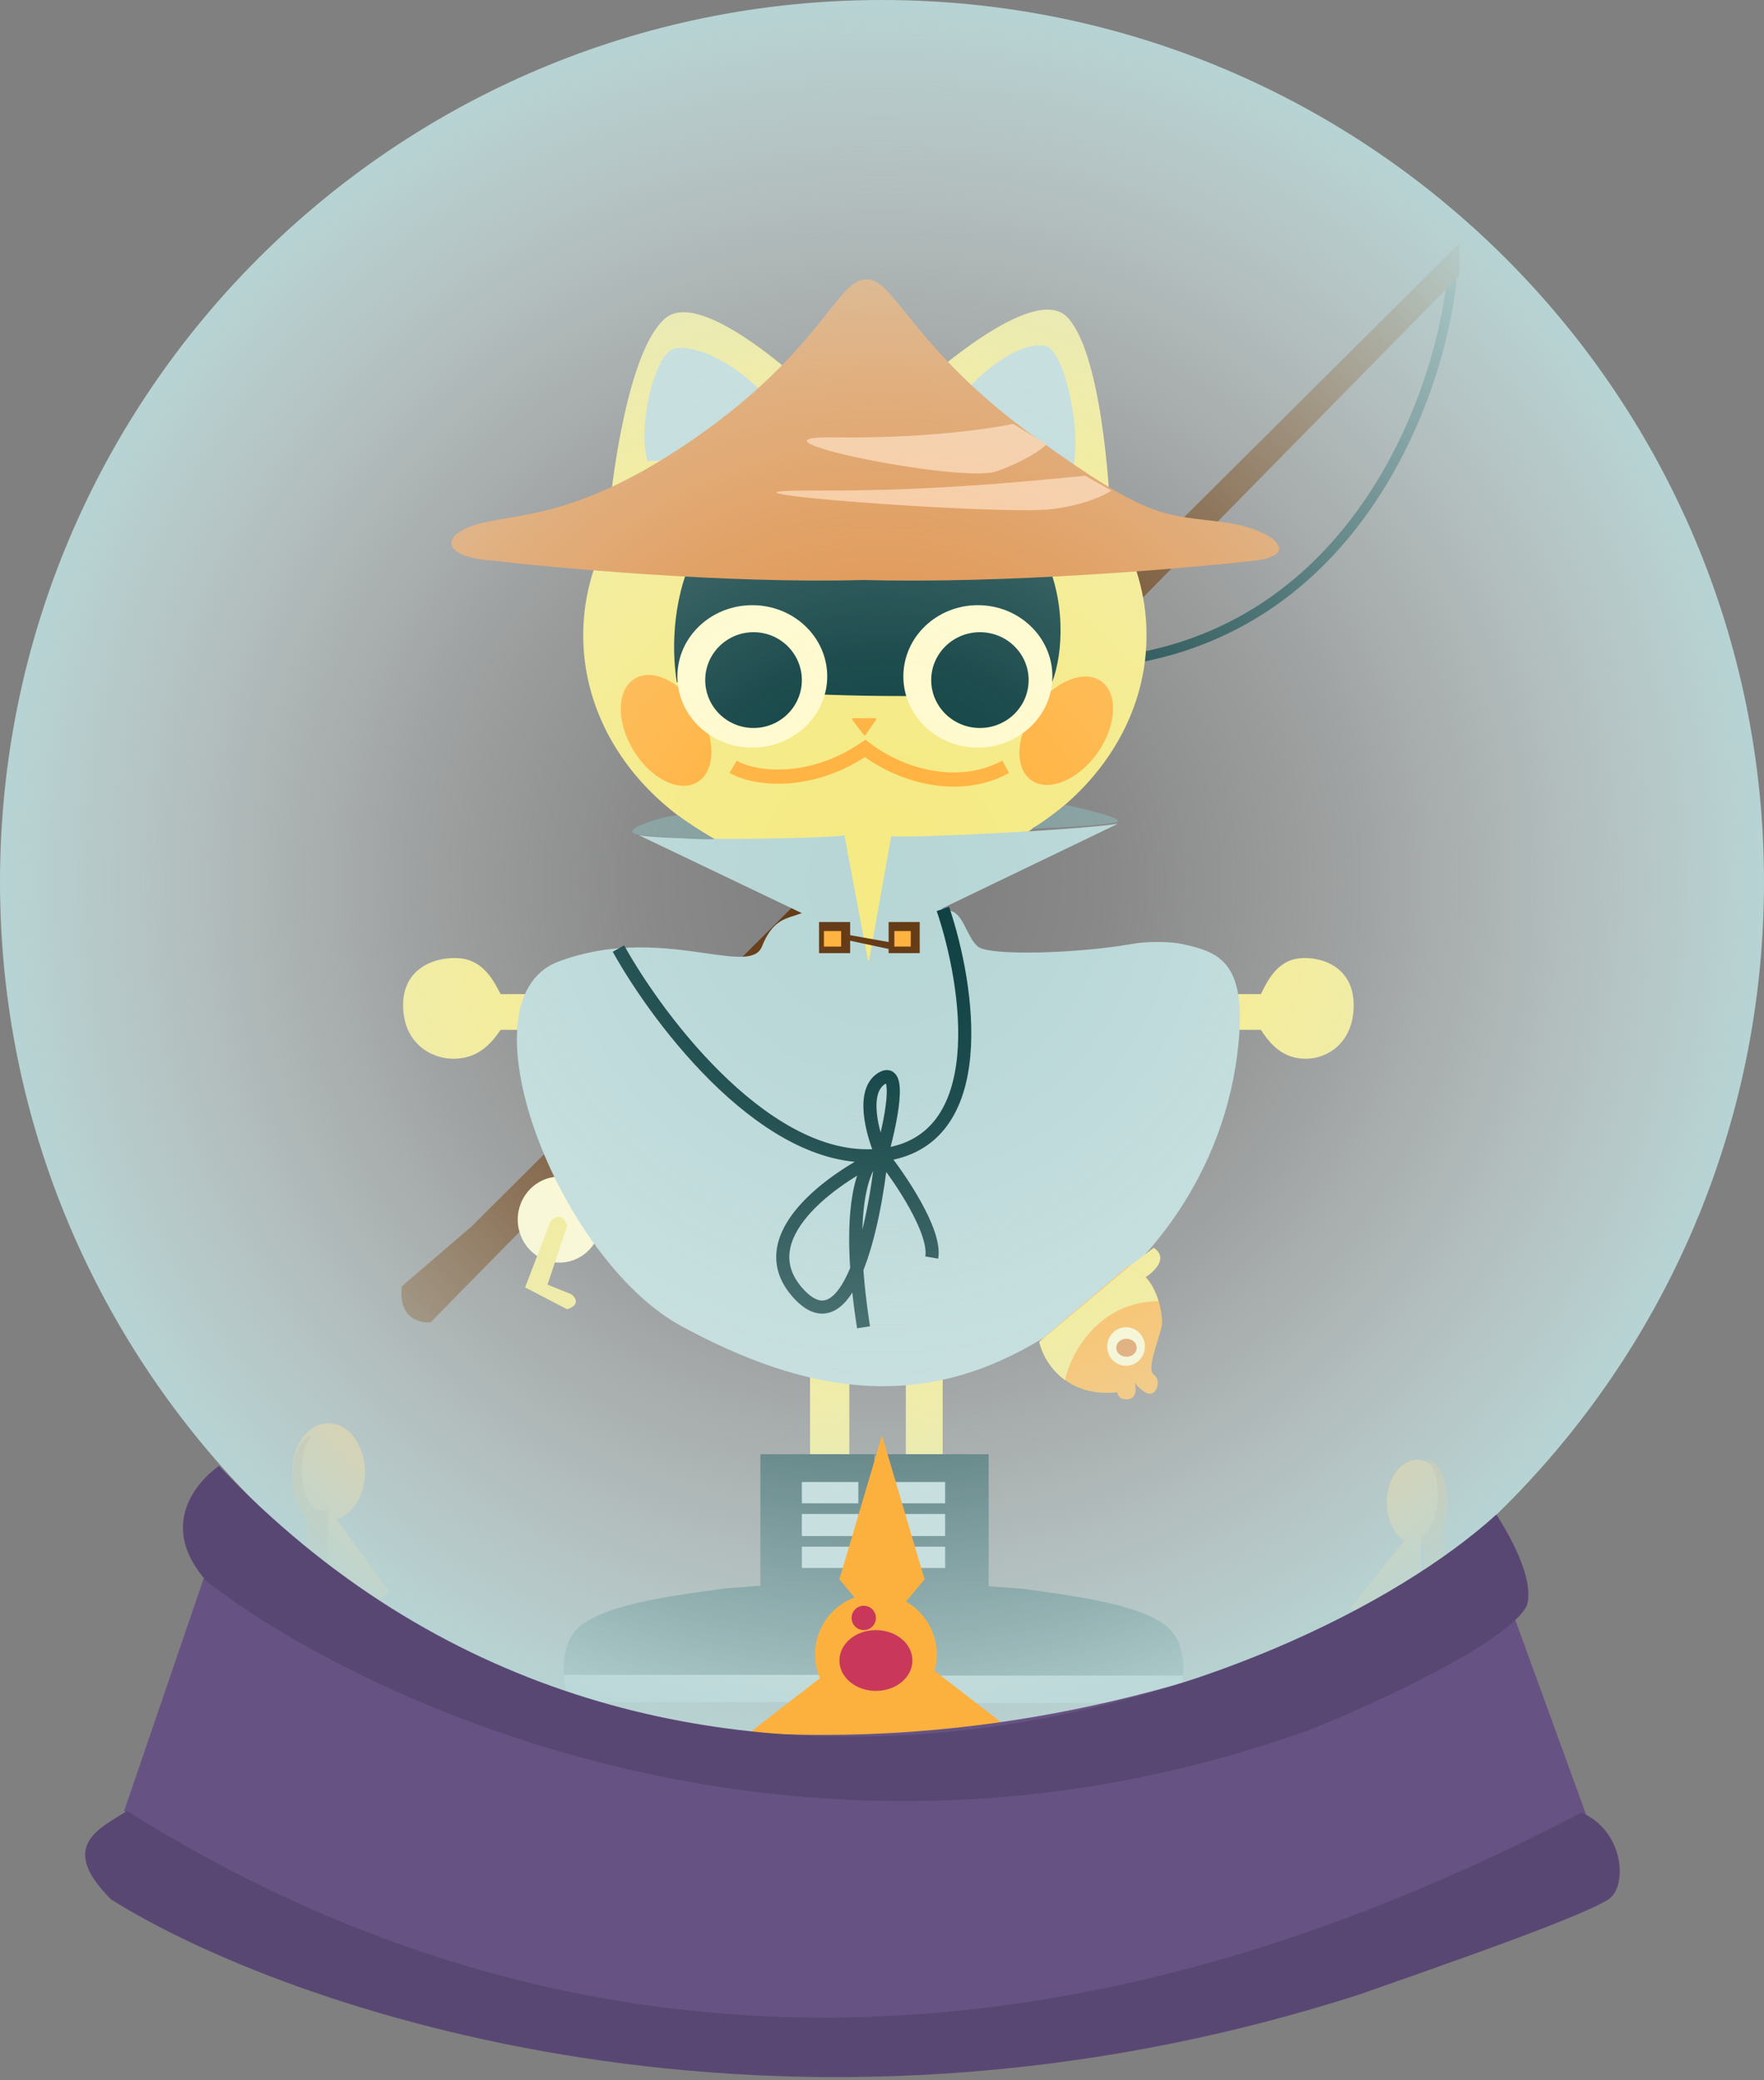 <svg width="145" height="171" viewBox="0 0 145 171" fill="none" xmlns="http://www.w3.org/2000/svg">
<rect x="0" y="0" width="145" height="171" fill="#808080" stroke="none"/>
<path d="M119.349 22.894C118.279 33.086 110.684 53.694 88.861 54.593" stroke="#0D3F41" stroke-width="0.807"/>
<path d="M119.955 20L38.734 100.845L33.041 105.731C32.708 108.337 34.476 108.791 35.401 108.692L119.955 22.665V20Z" fill="#633A14"/>
<path fill-rule="evenodd" clip-rule="evenodd" d="M68.223 71.419V73.779C68.414 74.715 69.322 77.082 71.428 79.06C71.924 78.61 73.077 76.925 73.718 73.779V71.419H68.223Z" fill="#F5EA83"/>
<path d="M94.245 52.222C94.245 63.159 83.88 72.025 71.093 72.025C58.307 72.025 47.941 63.159 47.941 52.222C47.941 41.285 58.307 32.419 71.093 32.419C83.88 32.419 94.245 41.285 94.245 52.222Z" fill="#F5EA83"/>
<path d="M54.674 26.173C51.68 28.743 50.24 39.184 49.894 44.083C59.202 43.735 67.382 38.319 70.309 35.654C66.345 31.422 57.669 23.602 54.674 26.173Z" fill="#F5EA83"/>
<path d="M87.723 26.067C90.4 28.83 91.251 39.331 91.342 44.236C82.659 43.262 75.27 37.313 72.66 34.46C76.566 30.511 85.046 23.304 87.723 26.067Z" fill="#F5EA83"/>
<path d="M55.472 28.643C53.849 28.897 52.368 35.053 53.231 37.895C56.006 38.035 62.063 34.903 63.197 32.793C60.652 29.991 57.444 28.334 55.472 28.643Z" fill="#B7D6D6"/>
<path d="M85.908 28.422C87.462 28.671 88.965 35.399 88.18 38.534C85.531 38.74 79.699 35.413 78.585 33.118C80.977 29.997 84.02 28.12 85.908 28.422Z" fill="#B7D6D6"/>
<path d="M41.148 81.718H44.239V84.658H41.148C40.196 86.069 39.088 87.033 37.256 87.033C35.424 87.033 33.135 85.741 33.135 82.623C33.135 79.505 35.882 78.592 37.828 78.778C39.775 78.964 40.632 80.719 41.148 81.718Z" fill="#F5EA83"/>
<path d="M103.647 81.718H100.706V84.658H103.647C104.553 86.069 105.608 87.033 107.351 87.033C109.094 87.033 111.272 85.741 111.272 82.623C111.272 79.505 108.658 78.592 106.806 78.778C104.954 78.964 104.138 80.719 103.647 81.718Z" fill="#F5EA83"/>
<path d="M66.584 119.54V110.252H69.814V119.54H66.584Z" fill="#F5EA83"/>
<path d="M74.458 119.54V110.252H77.487V119.54H74.458Z" fill="#F5EA83"/>
<path d="M62.503 119.54H71.901C71.672 124.047 71.282 133.33 71.557 134.412C71.801 135.372 71.872 136.731 71.892 137.679C71.901 138.066 71.901 138.385 71.901 138.581V139.933H46.802C46.607 139.389 46.407 138.571 46.345 137.679C46.249 136.291 46.487 134.724 47.604 133.736C49.896 131.708 56.543 131.032 59.523 130.581L62.503 130.356V119.54Z" fill="#0D3F41"/>
<path fill-rule="evenodd" clip-rule="evenodd" d="M71.901 138.581C71.901 138.385 71.901 138.066 71.892 137.679H46.345C46.407 138.571 46.607 139.389 46.802 139.933H71.901V138.581Z" fill="#B7D6D6"/>
<ellipse cx="3.15" cy="4.975" rx="3.15" ry="4.975" transform="matrix(0.867 -0.498 0.51 0.86 49.484 57.33)" fill="#FFB23E"/>
<ellipse cx="3.147" cy="4.98" rx="3.147" ry="4.98" transform="matrix(0.831 0.556 -0.568 0.823 87.859 54.221)" fill="#FFB23E"/>
<path d="M70.26 38.11C56.275 38.382 54.683 50.199 55.635 56.074C65.423 57.656 85.913 57.543 86.484 56.074C88.287 51.438 87.741 37.772 70.26 38.11Z" fill="#0D3F41"/>
<ellipse cx="61.839" cy="55.603" rx="6.158" ry="5.855" fill="#FFFACC"/>
<ellipse cx="80.381" cy="55.603" rx="6.125" ry="5.855" fill="#FFFACC"/>
<ellipse cx="61.94" cy="55.906" rx="3.971" ry="3.937" fill="#0D3F41"/>
<ellipse cx="80.549" cy="55.906" rx="4.004" ry="3.937" fill="#0D3F41"/>
<path d="M71.932 59.035H70.13C70.056 59.035 70.014 59.12 70.059 59.179L71.007 60.418C71.044 60.466 71.118 60.465 71.153 60.414L72.006 59.176C72.047 59.116 72.004 59.035 71.932 59.035Z" fill="#FFB23E"/>
<path d="M60.257 63.034C62.049 64.078 66.638 64.589 71.12 61.525C73.979 63.73 78.736 65.169 82.669 63.034" stroke="#FFB23E" stroke-width="1.166"/>
<rect x="65.911" y="121.828" width="4.644" height="1.75" fill="#B7D6D6"/>
<rect x="65.911" y="124.453" width="4.644" height="1.817" fill="#B7D6D6"/>
<rect x="65.911" y="127.145" width="4.644" height="1.75" fill="#B7D6D6"/>
<ellipse cx="45.989" cy="100.258" rx="3.432" ry="3.533" fill="#FFFACC"/>
<path d="M81.267 119.54H71.968C72.195 124.062 72.58 133.376 72.308 134.461C72.067 135.425 71.996 136.787 71.976 137.739C71.968 138.127 71.968 138.447 71.968 138.643V140H96.803C96.995 139.455 97.193 138.634 97.254 137.739C97.35 136.346 97.114 134.774 96.009 133.783C93.741 131.748 87.164 131.07 84.215 130.618L81.267 130.392V119.54Z" fill="#0D3F41"/>
<path fill-rule="evenodd" clip-rule="evenodd" d="M71.968 138.643C71.968 138.447 71.968 138.127 71.976 137.739H97.254C97.193 138.634 96.995 139.455 96.803 140H71.968V138.643Z" fill="#B7D6D6"/>
<rect width="4.644" height="1.75" transform="matrix(-1 0 0 1 77.689 121.828)" fill="#B7D6D6"/>
<rect width="4.644" height="1.817" transform="matrix(-1 0 0 1 77.689 124.453)" fill="#B7D6D6"/>
<rect width="4.644" height="1.75" transform="matrix(-1 0 0 1 77.689 127.145)" fill="#B7D6D6"/>
<path fill-rule="evenodd" clip-rule="evenodd" d="M76.317 74.549C75.992 74.523 75.682 74.498 75.343 74.426C74.893 74.33 74.392 74.151 73.739 73.775C73.098 76.916 71.945 78.598 71.448 79.047C69.341 77.073 68.432 74.71 68.241 73.775C68.078 73.902 67.577 74.236 66.752 74.665C66.609 74.74 66.456 74.817 66.293 74.896C65.956 75.062 65.625 75.166 65.303 75.268C64.314 75.58 63.406 75.867 62.628 77.813C62.172 78.954 60.483 78.713 58.018 78.36C54.91 77.916 50.567 77.295 45.904 79.047C45.327 79.263 44.831 79.566 44.409 79.944C38.708 85.055 46.639 103.914 55.984 108.998C66.293 114.607 75.18 115.749 84.163 110.905C94.358 105.409 100.773 96.322 101.804 85.778C102.462 79.047 100.177 78.235 97.107 77.589C96.156 77.388 94.29 77.376 93.098 77.589C88.59 78.391 81.299 78.598 80.383 77.813C79.982 77.469 79.713 76.932 79.45 76.409C79.112 75.736 78.786 75.086 78.207 74.896C77.413 74.638 76.846 74.592 76.317 74.549Z" fill="#B7D6D6"/>
<path d="M92.77 115.019C92.036 115.109 91.853 114.68 91.853 114.454C89.953 114.653 88.547 114.172 87.539 113.437C86.259 112.503 85.621 111.159 85.428 110.274L92.77 104.061C94.154 104.47 94.871 105.741 95.221 106.885C95.452 107.637 95.524 108.334 95.524 108.692C95.524 109.596 94.147 112.533 94.835 112.985C95.524 113.437 95.065 115.019 94.147 114.454C93.612 114.124 93.369 113.815 93.277 113.613C93.399 114.134 93.425 114.938 92.77 115.019Z" fill="#FFB23E"/>
<path fill-rule="evenodd" clip-rule="evenodd" d="M85.428 110.312C85.621 111.19 86.259 112.523 87.539 113.45C88.01 111.321 90.206 107.04 95.221 106.95C95.013 106.277 94.676 105.559 94.147 105.001C93.785 104.62 93.333 104.313 92.77 104.149L85.428 110.312ZM93.277 113.624C93.243 113.55 93.229 113.49 93.229 113.45C93.246 113.503 93.262 113.561 93.277 113.624Z" fill="#F5EA83"/>
<path d="M92.77 104.149C93.333 104.313 93.785 104.62 94.147 105.001C94.896 104.53 96.082 103.387 94.835 102.58L92.77 104.149Z" fill="#F5EA83"/>
<path d="M57.228 35.945C67.429 28.826 68.847 22.97 71.146 22.97C73.444 22.705 74.977 28.695 85.225 36.05C94.854 42.962 95.61 42.234 100.801 42.962C104.574 43.492 107.154 45.63 103.081 46.092C97.26 46.753 82.697 47.995 71.018 47.678C59.577 47.995 45.438 46.669 39.734 46.007C36.159 45.592 36.3 43.754 39.734 42.962C43.168 42.171 48.085 42.325 57.228 35.945Z" fill="#DE8E45"/>
<path d="M68.67 35.951C75.831 36.058 81.39 35.255 83.275 34.84L86.034 36.523C85.642 36.915 84.271 37.909 81.929 38.744C79.001 39.787 59.719 35.816 68.67 35.951Z" fill="#F9C494"/>
<path d="M67.244 40.324C77.658 40.383 86.457 39.34 89.198 39.114L91.351 40.324C91.351 40.324 89.931 41.391 86.525 41.845C82.267 42.413 54.227 40.251 67.244 40.324Z" fill="#F9C494"/>
<ellipse cx="92.562" cy="110.69" rx="1.548" ry="1.582" fill="#FFFACC"/>
<ellipse cx="92.596" cy="110.791" rx="0.841" ry="0.74" fill="#DE8E45"/>
<path d="M66.651 75.419L52.518 68.659C56.195 69.2 68.681 68.885 69.409 68.659L71.362 79.024L66.651 75.419Z" fill="#B7D6D6"/>
<path d="M75.846 75.442L91.889 67.717C88.443 68.255 73.943 68.949 73.26 68.725L71.43 79.024L75.846 75.442Z" fill="#B7D6D6"/>
<rect x="67.324" y="75.794" width="2.557" height="2.557" fill="#633A14"/>
<rect x="73.045" y="75.794" width="2.557" height="2.557" fill="#633A14"/>
<rect x="73.516" y="76.534" width="1.346" height="1.279" fill="#FFB23E"/>
<rect x="67.728" y="76.534" width="1.413" height="1.279" fill="#FFB23E"/>
<path d="M73.179 77.464L69.478 76.803V77.244L73.067 78.014L73.179 77.464Z" fill="#633A14"/>
<path d="M58.709 68.979C57.881 69.068 54.297 68.794 52.609 68.646C50.192 68.312 55.487 66.758 55.832 67.091C56.108 67.357 57.865 68.46 58.709 68.979Z" fill="#829C9C"/>
<path d="M91.761 67.579C90.948 67.839 86.752 68.049 84.755 68.121C85.117 68.034 86.789 66.784 87.58 66.169C89.313 66.531 92.575 67.319 91.761 67.579Z" fill="#829C9C"/>
<path d="M77.506 74.717C79.642 81.011 81.626 93.868 72.469 94.947M72.469 94.947C63.312 96.026 54.231 84.083 50.835 77.976M72.469 94.947C73.194 92.4 74.209 87.574 72.469 88.653C70.778 89.702 71.689 93.1 72.407 94.804M72.469 94.947C68.463 96.82 61.48 101.713 65.601 106.299C69.722 110.884 71.897 100.642 72.469 94.947ZM72.469 94.947C73.995 96.858 76.956 101.218 76.59 103.376M72.469 94.947C72.449 94.901 72.428 94.853 72.407 94.804M72.407 94.804C71.245 95.151 69.333 98.499 70.981 109.108" stroke="#0D3F41" stroke-width="1.076"/>
<path d="M46.618 100.771C46.249 99.602 45.543 100.059 45.236 100.433L43.163 105.829L46.618 107.628C47.724 107.268 47.309 106.653 46.964 106.391L45.005 105.604L46.618 100.771Z" fill="#F5EA83"/>
<path d="M27 125C28.657 125 30 123.209 30 121C30 118.791 28.657 117 27 117C25.343 117 24 118.791 24 121C24 123.209 25.343 125 27 125Z" fill="#FCB13F"/>
<path d="M25.615 118C25.121 118.636 24.798 119.692 24.798 120.886C24.798 122.831 25.652 124.408 26.707 124.408C26.806 124.408 26.904 124.393 27 124.367C26.691 124.765 26.315 125 25.908 125C24.855 125 24 123.424 24 121.479C24 119.718 24.7 118.259 25.615 118Z" fill="#DC8927"/>
<path d="M27 124L32 130.827L26.5 135L27 124Z" fill="#FCB13F"/>
<path d="M25.226 124L27 124.141L26.759 135L25 134.195L25.226 124Z" fill="#DC8927"/>
<path d="M116.5 127C117.881 127 119 125.433 119 123.5C119 121.567 117.881 120 116.5 120C115.119 120 114 121.567 114 123.5C114 125.433 115.119 127 116.5 127Z" fill="#FCB13F"/>
<path d="M117.385 120C117.879 120.636 118.202 121.692 118.202 122.886C118.202 124.831 117.348 126.408 116.293 126.408C116.194 126.408 116.096 126.393 116 126.367C116.309 126.765 116.685 127 117.092 127C118.145 127 119 125.424 119 123.479C119 121.718 118.3 120.259 117.385 120Z" fill="#DC8927"/>
<path d="M116.765 125L111 132.174L117 136L116.765 125Z" fill="#FCB13F"/>
<path d="M118.774 126L117 126.128L117.241 136L119 135.268L118.774 126Z" fill="#DC8927"/>
<path d="M72.5 145C112.541 145 145 112.541 145 72.5C145 32.459 112.541 0 72.5 0C32.459 0 0 32.459 0 72.5C0 112.541 32.459 145 72.5 145Z" fill="url(#paint0_radial_2459_30889)" fill-opacity="0.97"/>
<path d="M72.5 134L57 146H88L72.5 134Z" fill="#FCB13F"/>
<path d="M72 141C74.761 141 77 138.761 77 136C77 133.239 74.761 131 72 131C69.239 131 67 133.239 67 136C67 138.761 69.239 141 72 141Z" fill="#FCB13F"/>
<path d="M72.5 134L69 129.827L72.5 118L76 129.827L72.5 134Z" fill="#FCB13F"/>
<path d="M72 139C73.657 139 75 137.881 75 136.5C75 135.119 73.657 134 72 134C70.343 134 69 135.119 69 136.5C69 137.881 70.343 139 72 139Z" fill="#C9375B"/>
<path d="M71 134C71.552 134 72 133.552 72 133C72 132.448 71.552 132 71 132C70.448 132 70 132.448 70 133C70 133.552 70.448 134 71 134Z" fill="#C9375B"/>
<path d="M72 146C72.552 146 73 145.328 73 144.5C73 143.672 72.552 143 72 143C71.448 143 71 143.672 71 144.5C71 145.328 71.448 146 72 146Z" fill="#C9375B"/>
<path d="M10.201 148.87L17 129C62.643 154.616 104.355 138.173 122.5 127.5L130.5 149.5C77.405 181.636 28.346 162.26 10.201 148.87Z" fill="#675383"/>
<path d="M17 130C13.041 125.575 15.963 121.955 18 120.5C54 158.5 106.5 139.5 123 124.5C125.096 127.76 126 130.5 125.5 132C124 135 112.859 140.137 107.716 142.174C65.1 157.544 28.5 139 17 130Z" fill="#594773"/>
<path d="M9.142 156.147C4.714 151.743 8.165 150.318 10.444 148.87C60.561 180.308 107.551 160.644 130 149C133.5 150.5 133.832 155.085 132.204 156.147C129.599 157.77 117.445 161.942 111.694 163.97C64.031 179.269 23.466 165.129 9.142 156.147Z" fill="#594773"/>
<defs>
<radialGradient id="paint0_radial_2459_30889" cx="0" cy="0" r="1" gradientUnits="userSpaceOnUse" gradientTransform="translate(72.5 72.5) scale(72.5)">
<stop stop-color="white" stop-opacity="0"/>
<stop offset="0.12" stop-color="#FDFEFE" stop-opacity="0.02"/>
<stop offset="0.26" stop-color="#F9FBFB" stop-opacity="0.08"/>
<stop offset="0.4" stop-color="#F1F7F7" stop-opacity="0.19"/>
<stop offset="0.55" stop-color="#E7F1F1" stop-opacity="0.33"/>
<stop offset="0.7" stop-color="#DAE9E9" stop-opacity="0.52"/>
<stop offset="0.85" stop-color="#CAE0E0" stop-opacity="0.74"/>
<stop offset="1" stop-color="#B8D6D6"/>
</radialGradient>
</defs>
</svg>
